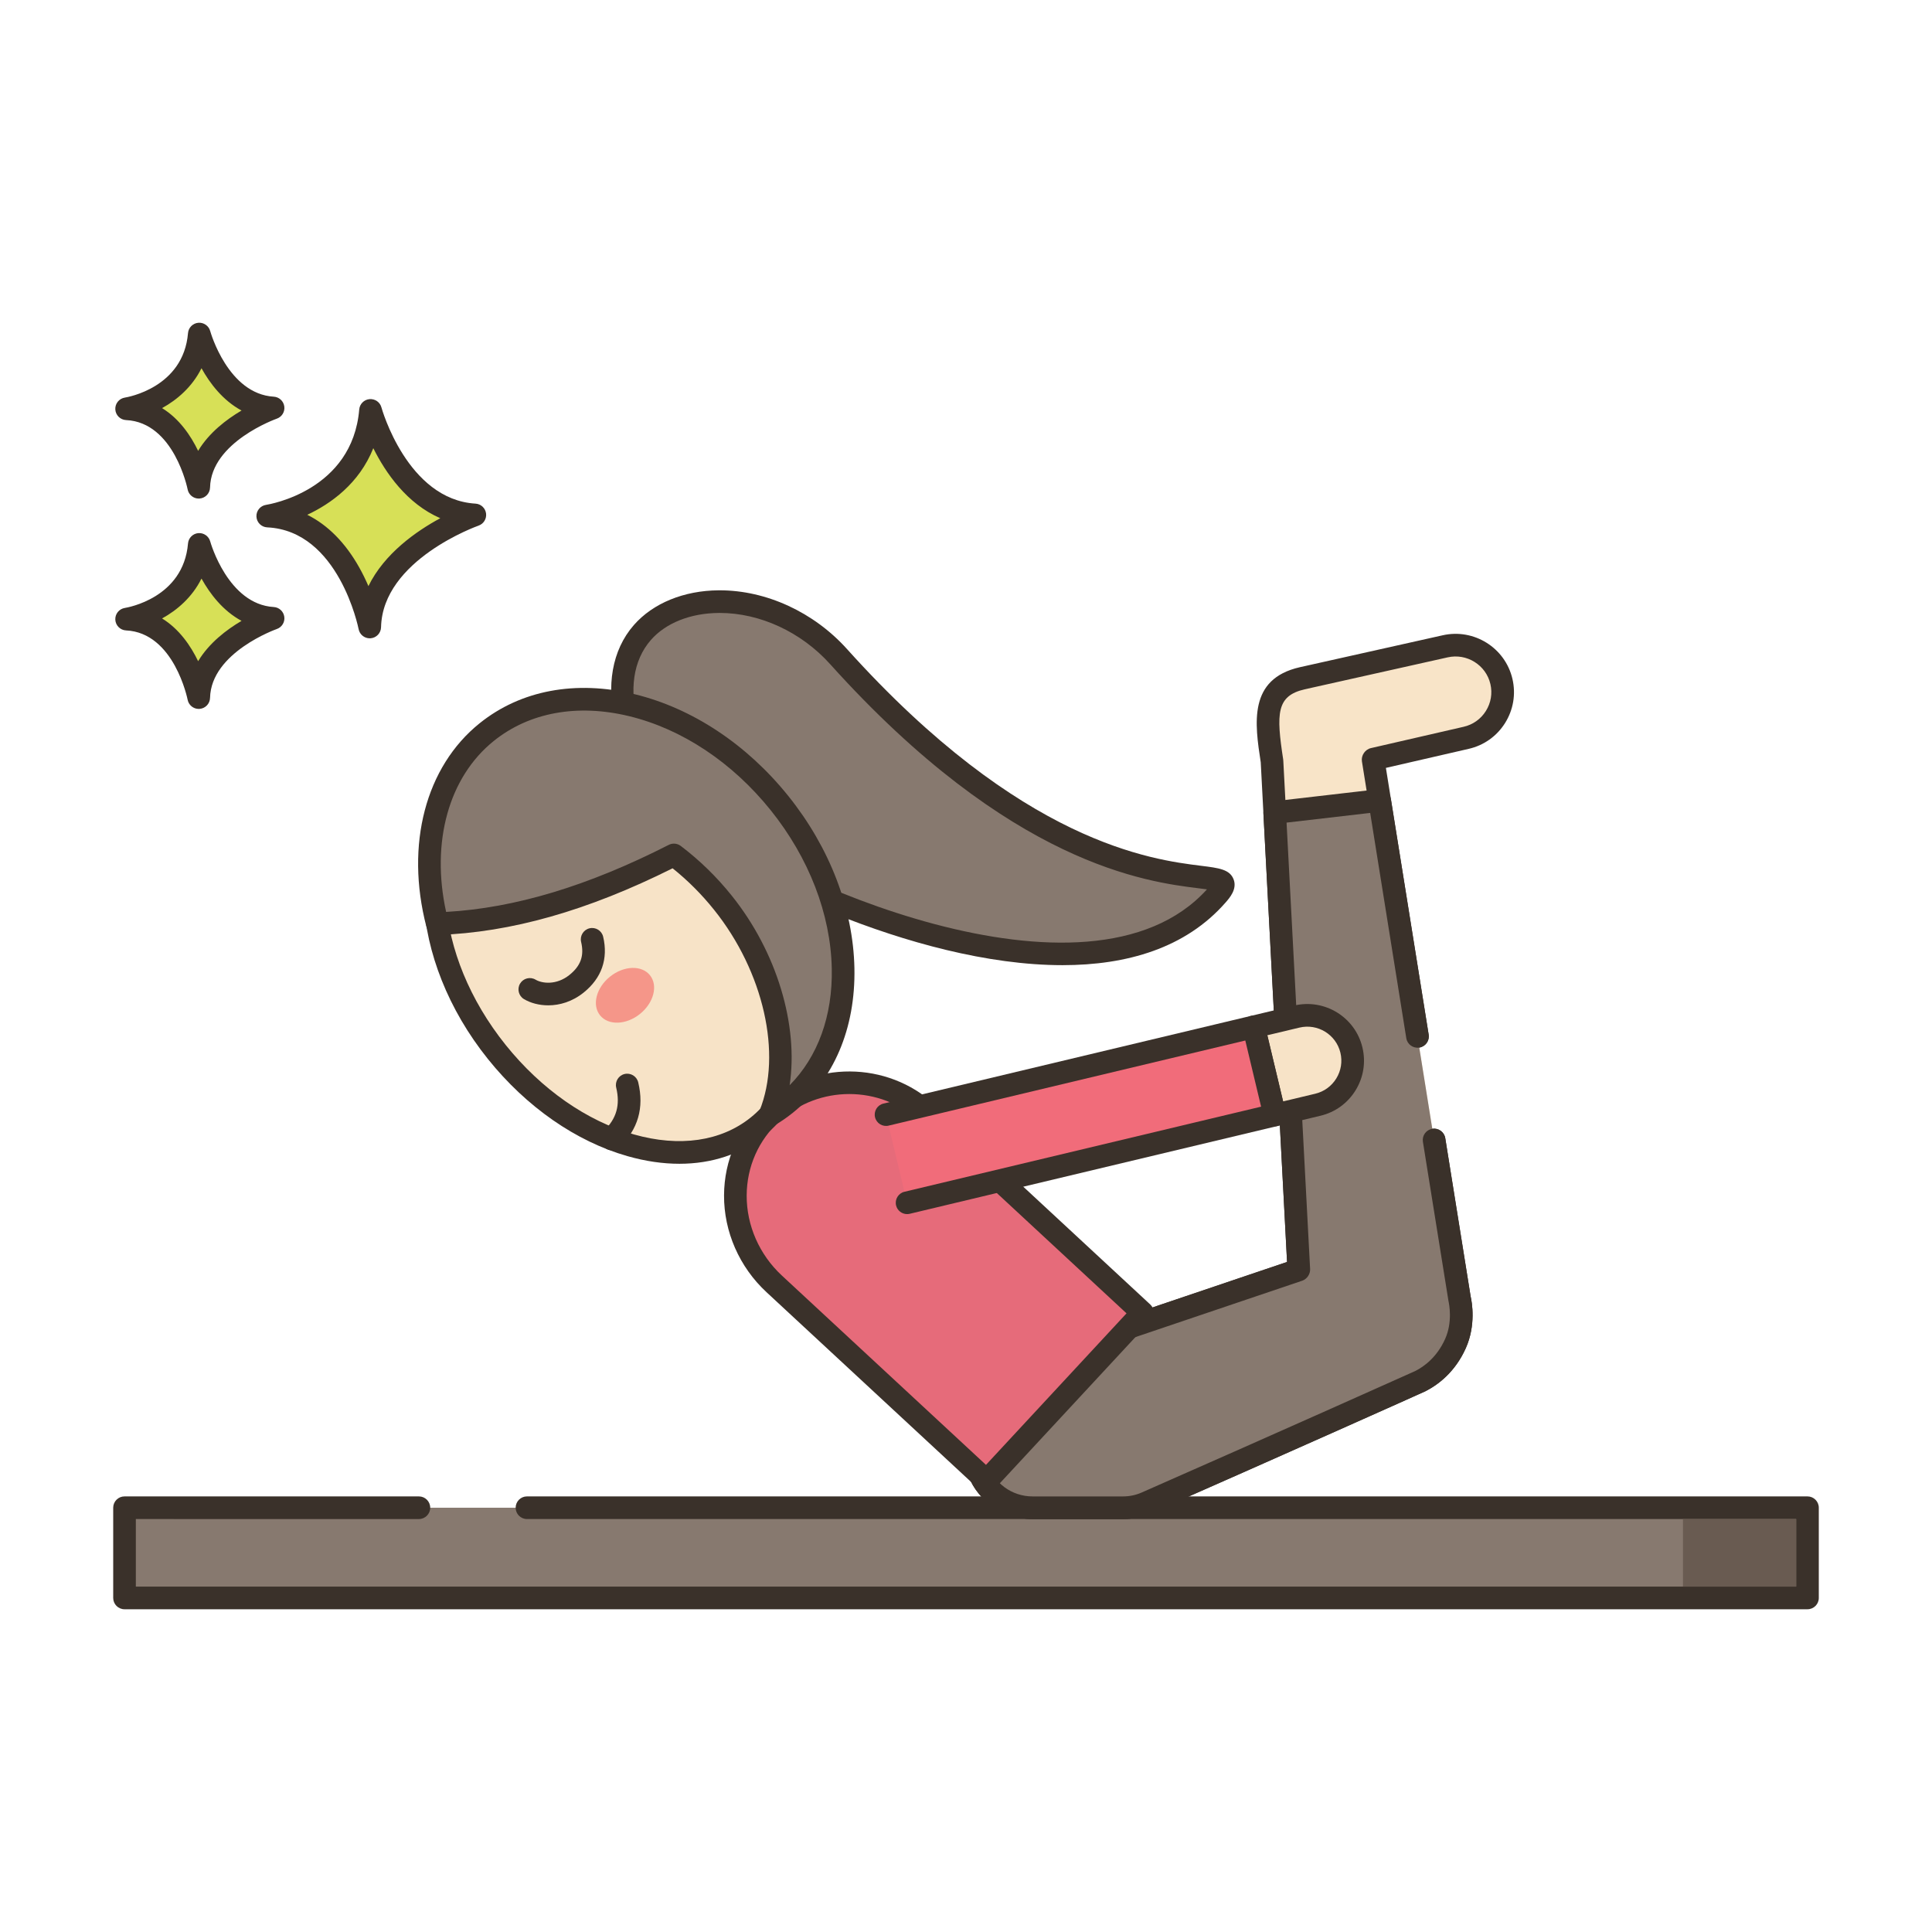 <svg xmlns="http://www.w3.org/2000/svg"  viewBox="0 0 256 256" width="50px" height="50px"><rect width="15" height="8.95" x="223" y="201.284" fill="#695B51"/><polygon fill="#87796F" points="55.506,199.781 16.5,199.781 16.5,211.736 239.5,211.736 239.5,199.781 69.827,199.781"/><path fill="#3A312A" d="M239.5,213.235h-223c-0.828,0-1.5-0.672-1.5-1.5v-11.954c0-0.828,0.672-1.5,1.5-1.5h39.006 c0.828,0,1.5,0.672,1.5,1.5c0,0.828-0.672,1.5-1.5,1.5H18v8.954h220v-8.954H69.827c-0.828,0-1.5-0.672-1.5-1.5 c0-0.828,0.672-1.5,1.5-1.5H239.5c0.828,0,1.5,0.672,1.5,1.5v11.954C241,212.564,240.328,213.235,239.5,213.235z"/><rect width="15" height="8.95" x="223" y="201.284" fill="#695B51"/><path fill="#D7E057" d="M49.096,54.382c0,0,3.563,13.236,13.824,13.85c0,0-13.697,4.731-13.928,14.849 c0,0-2.696-14.19-13.514-14.699C35.478,68.381,48.077,66.472,49.096,54.382z"/><path fill="#3A312A" d="M48.991,84.58c-0.713,0-1.336-0.506-1.473-1.218c-0.025-0.13-2.617-13.036-12.111-13.483 c-0.771-0.036-1.388-0.65-1.428-1.421c-0.04-0.77,0.511-1.444,1.273-1.561c0.464-0.072,11.443-1.905,12.348-12.642 c0.062-0.726,0.635-1.301,1.359-1.367c0.742-0.059,1.394,0.399,1.584,1.102c0.033,0.122,3.419,12.202,12.466,12.744 c0.714,0.043,1.298,0.584,1.395,1.292c0.098,0.708-0.318,1.388-0.994,1.622c-0.127,0.045-12.716,4.522-12.919,13.467 c-0.018,0.767-0.61,1.396-1.375,1.46C49.075,84.578,49.033,84.58,48.991,84.58z M40.716,68.213 c2.715,1.351,5.047,3.702,6.884,6.976c0.473,0.842,0.876,1.68,1.217,2.474c2.115-4.325,6.337-7.276,9.524-8.997 c-4.439-1.923-7.253-6.023-8.875-9.278C47.585,64.088,43.83,66.75,40.716,68.213z"/><path fill="#D7E057" d="M26.409,72.136c0,0,2.521,9.362,9.778,9.796c0,0-9.688,3.347-9.851,10.503c0,0-1.907-10.037-9.558-10.397 C16.777,82.037,25.689,80.687,26.409,72.136z"/><path fill="#3A312A" d="M26.334,93.935c-0.714,0-1.337-0.508-1.473-1.22c-0.017-0.087-1.79-8.88-8.154-9.18 c-0.771-0.036-1.388-0.65-1.428-1.421c-0.04-0.77,0.511-1.444,1.273-1.561c0.312-0.049,7.752-1.306,8.361-8.544 c0.061-0.726,0.636-1.303,1.361-1.368c0.71-0.062,1.393,0.4,1.582,1.104c0.043,0.156,2.368,8.327,8.419,8.689 c0.714,0.043,1.299,0.584,1.396,1.293c0.097,0.709-0.32,1.389-0.996,1.622c-0.086,0.029-8.704,3.102-8.842,9.119 c-0.018,0.767-0.611,1.397-1.377,1.461C26.417,93.933,26.375,93.935,26.334,93.935z M21.476,81.947 c2.287,1.409,3.803,3.643,4.777,5.665c1.453-2.419,3.774-4.18,5.753-5.344c-2.481-1.338-4.191-3.596-5.307-5.604 C25.461,79.146,23.47,80.849,21.476,81.947z"/><path fill="#D7E057" d="M26.409,44.264c0,0,2.521,9.362,9.778,9.796c0,0-9.688,3.347-9.851,10.503c0,0-1.907-10.037-9.558-10.397 C16.777,54.166,25.689,52.816,26.409,44.264z"/><path fill="#3A312A" d="M26.334,66.063c-0.714,0-1.337-0.508-1.473-1.22c-0.017-0.087-1.79-8.88-8.154-9.18 c-0.771-0.036-1.388-0.65-1.428-1.421c-0.04-0.77,0.511-1.444,1.273-1.561c0.312-0.049,7.752-1.306,8.361-8.544 c0.061-0.726,0.636-1.303,1.361-1.368c0.71-0.067,1.393,0.4,1.582,1.104c0.043,0.156,2.368,8.327,8.419,8.689 c0.714,0.043,1.299,0.584,1.396,1.293c0.097,0.709-0.32,1.389-0.996,1.622c-0.086,0.029-8.704,3.102-8.842,9.119 c-0.018,0.767-0.611,1.397-1.377,1.461C26.417,66.062,26.375,66.063,26.334,66.063z M21.476,54.076 c2.287,1.409,3.803,3.644,4.777,5.665c1.453-2.419,3.774-4.18,5.753-5.344c-2.481-1.338-4.191-3.596-5.307-5.604 C25.461,51.274,23.47,52.978,21.476,54.076z"/><path fill="#F8E4C8" d="M187.824,137.328l-5.88-36.68c-0.004-0.026,0.013-0.052,0.039-0.058l12.29-2.826 c3.354-0.766,5.446-4.104,4.677-7.45c-0.77-3.345-4.109-5.438-7.463-4.672c0,0-18.47,4.128-18.934,4.233 c-5.364,1.224-4.845,5.505-4.005,10.99c0,0.002,0,0.003,0.001,0.005l3.551,67.403h-0.001c-0.881,0.298-21.027,7.11-34.682,11.727 c-5.885,1.99-9.539,8.145-7.976,14.157c0.015,0.056,0.03,0.113,0.045,0.169c0.898,3.261,3.955,5.458,7.337,5.458h11.983 c1.061,0,2.104-0.217,3.075-0.644c17.095-7.517,36.156-16.048,36.308-16.125c1.612-0.816,3.487-2.338,4.668-4.988 c1.116-2.504,0.734-5.111,0.531-5.997l-3.363-20.978L187.824,137.328z"/><path fill="#3A312A" d="M148.805,201.284h-11.982c-4.107,0-7.719-2.697-8.783-6.56l-0.042-0.157 c-1.74-6.696,2.189-13.706,8.939-15.988l33.605-11.362l-3.487-66.201c-0.795-5.19-1.657-11.046,5.164-12.603 c0.47-0.106,18.941-4.234,18.941-4.234c4.15-0.94,8.299,1.656,9.252,5.8c0.462,2.009,0.113,4.078-0.982,5.825 c-1.097,1.748-2.81,2.964-4.822,3.423l-10.968,2.522l5.667,35.342c0.131,0.817-0.426,1.587-1.244,1.719 c-0.813,0.126-1.588-0.426-1.719-1.244l-5.881-36.68c-0.125-0.783,0.42-1.587,1.195-1.759l12.279-2.824 c1.233-0.281,2.28-1.024,2.95-2.094c0.67-1.067,0.883-2.331,0.601-3.559c-0.583-2.535-3.129-4.121-5.667-3.546 c-0.007,0.002-18.475,4.13-18.939,4.234c-3.773,0.861-3.779,3.234-2.851,9.3c0.012,0.074,0.018,0.15,0.018,0.226l3.549,67.329 c0.035,0.672-0.381,1.285-1.018,1.5l-34.682,11.727c-5.267,1.781-8.344,7.21-7.005,12.36l0.037,0.14 c0.709,2.572,3.131,4.363,5.893,4.363h11.982c0.858,0,1.69-0.174,2.472-0.518c16.825-7.398,35.798-15.888,36.269-16.107 c1.188-0.603,2.872-1.845,3.941-4.243c1.004-2.25,0.541-4.602,0.439-5.051l-3.383-21.075c-0.131-0.817,0.426-1.587,1.244-1.719 c0.813-0.131,1.588,0.427,1.719,1.244l3.363,20.978c0.178,0.762,0.715,3.802-0.642,6.845c-1.429,3.203-3.704,4.876-5.361,5.715 c-0.257,0.131-19.646,8.802-36.382,16.16C151.319,201.024,150.082,201.284,148.805,201.284z"/><path fill="#87796F" d="M187.823,137.328l-5.004-31.218c-0.004-0.027-0.029-0.045-0.056-0.042l-13.811,1.598 c-0.027,0.003-0.046,0.026-0.045,0.053l3.191,60.512c0.001,0.023-0.013,0.043-0.034,0.051l-34.652,11.715 c-5.887,1.99-9.542,8.151-7.972,14.163c0.015,0.058,0.031,0.115,0.046,0.173c0.902,3.257,3.955,5.451,7.335,5.451h11.986 c1.061,0,2.104-0.217,3.075-0.645c17.095-7.517,36.157-16.047,36.308-16.126c1.613-0.819,3.485-2.339,4.669-4.988 c1.118-2.5,0.731-5.113,0.528-5.995l-3.363-20.978L187.823,137.328z"/><path fill="#3A312A" d="M148.807,201.284H136.82c-4.102,0-7.714-2.694-8.78-6.551l-0.055-0.203 c-1.738-6.658,2.189-13.67,8.945-15.954l33.612-11.363l-3.134-59.415c-0.042-0.796,0.591-1.538,1.383-1.623l13.798-1.597 c0.812-0.082,1.561,0.483,1.704,1.259l5.011,31.254c0.131,0.818-0.426,1.587-1.244,1.719c-0.816,0.126-1.588-0.426-1.719-1.244 l-4.784-29.849L170.477,109l3.12,59.152c0.034,0.659-0.4,1.314-1.02,1.54l-34.685,11.726c-5.271,1.782-8.346,7.213-7.001,12.364 l0.041,0.152c0.708,2.561,3.13,4.35,5.889,4.35h11.986c0.858,0,1.691-0.174,2.472-0.518c17.182-7.556,35.842-15.908,36.264-16.105 c1.191-0.606,2.874-1.85,3.947-4.248c1.002-2.241,0.538-4.598,0.436-5.048l-3.383-21.075c-0.131-0.817,0.426-1.587,1.244-1.719 c0.813-0.131,1.588,0.427,1.719,1.244l3.363,20.978c0.178,0.764,0.717,3.809-0.641,6.845c-1.431,3.199-3.704,4.873-5.358,5.714 c-0.256,0.134-20.117,9.009-36.384,16.161C151.321,201.024,150.084,201.284,148.807,201.284z"/><path fill="#E66B7A" d="M151.391,173.946l-28.517-26.451c-5.835-5.413-14.782-5.364-20.556-0.104 c-6.704,6.113-6.39,16.554,0.265,22.727l28.144,26.105L151.391,173.946z"/><path fill="#3A312A" d="M130.727,197.724c-0.378,0-0.742-0.143-1.02-0.4l-28.144-26.105c-3.595-3.334-5.645-8.01-5.624-12.828 c0.02-4.669,1.927-8.969,5.368-12.106c6.357-5.79,16.277-5.741,22.587,0.112l28.518,26.451c0.291,0.271,0.464,0.646,0.479,1.043 c0.015,0.397-0.129,0.785-0.399,1.077l-20.664,22.277c-0.271,0.291-0.646,0.464-1.043,0.479 C130.765,197.724,130.746,197.724,130.727,197.724z M112.534,144.966c-3.31,0-6.618,1.177-9.206,3.534 c-2.813,2.566-4.373,6.083-4.389,9.902c-0.018,3.982,1.683,7.851,4.665,10.616l27.043,25.085l18.624-20.077l-27.418-25.432 C119.248,146.177,115.891,144.966,112.534,144.966z"/><path fill="#87796F" d="M91.739,109.149c9.007,7.878,52.879,28.482,69.531,9.445c5.35-6.116-16.018,6.345-50.157-31.594 c-7.938-8.822-20.645-9.307-25.995-3.19C79.768,89.926,82.733,101.271,91.739,109.149z"/><path fill="#3A312A" d="M140.789,127.889c-19.937,0-43.994-12.324-50.037-17.61c-9.615-8.409-12.648-20.726-6.763-27.455 c2.531-2.894,6.627-4.572,11.237-4.604c0.046-0.001,0.093-0.001,0.139-0.001c6.18,0,12.474,2.9,16.863,7.779 c23.192,25.774,40.435,27.917,46.925,28.723c2.37,0.295,3.801,0.473,4.308,1.802c0.49,1.287-0.52,2.44-1.062,3.061 C157.112,125.627,149.327,127.889,140.789,127.889z M95.367,81.218c-0.04,0-0.079,0-0.119,0.001 c-3.753,0.026-7.034,1.331-9.001,3.579c-4.797,5.484-1.89,15.902,6.479,23.223c9.153,8.006,51.471,27.206,67.202,9.825 c-0.361-0.051-0.764-0.101-1.145-0.148c-6.795-0.845-24.843-3.087-48.785-29.694C106.17,83.749,100.708,81.218,95.367,81.218z"/><ellipse cx="82.051" cy="126.38" fill="#F7E3C7" rx="20.797" ry="29.324" transform="rotate(-38.761 82.045 126.373)"/><path fill="#3A312A" d="M90.029,154.206c-2.197,0-4.503-0.333-6.871-1.008c-6.827-1.942-13.394-6.509-18.491-12.855 c-10.642-13.253-11.501-30.298-1.916-37.997c4.721-3.792,11.183-4.78,18.192-2.785c6.827,1.943,13.395,6.509,18.492,12.856 c10.642,13.252,11.501,30.297,1.916,37.997C98.226,152.924,94.336,154.206,90.029,154.206z M74.09,101.557 c-3.633,0-6.881,1.057-9.46,3.129c-8.296,6.662-7.229,21.815,2.377,33.778l0,0c4.711,5.867,10.738,10.075,16.973,11.85 c6.048,1.721,11.552,0.927,15.493-2.239c8.296-6.663,7.229-21.816-2.377-33.778c-4.711-5.867-10.739-10.075-16.974-11.85 C78.032,101.852,76.007,101.557,74.09,101.557z"/><path fill="#87796F" d="M103.279,106.404c10.929,13.612,11.292,31.479,0.811,39.895c-0.662,0.527-1.341,1.006-2.055,1.43 c3.095-7.665,0.963-19.131-6.252-28.12c-1.974-2.468-4.172-4.57-6.486-6.324c-9.904,5.045-20.382,8.741-31.356,9.102 c-2.572-9.962-0.431-19.776,6.556-25.386C74.979,88.574,92.337,92.791,103.279,106.404z"/><path fill="#3A312A" d="M102.035,149.229c-0.351,0-0.698-0.122-0.977-0.362c-0.488-0.419-0.655-1.102-0.414-1.699 c3.021-7.484,0.542-18.431-6.031-26.619c-1.626-2.033-3.469-3.878-5.489-5.495c-11.257,5.623-21.449,8.515-31.133,8.834 c-0.732,0.045-1.327-0.444-1.502-1.124c-2.804-10.86-0.096-21.179,7.068-26.931c5.44-4.374,12.724-5.741,20.512-3.853 c7.643,1.854,14.88,6.644,20.379,13.485h0.001c5.492,6.841,8.604,14.939,8.765,22.806c0.162,8.012-2.744,14.83-8.185,19.198 c-0.761,0.604-1.488,1.11-2.229,1.55C102.563,149.159,102.299,149.229,102.035,149.229z M89.297,111.785 c0.321,0,0.641,0.104,0.906,0.305c2.506,1.9,4.777,4.114,6.752,6.583c6.018,7.497,8.868,17.209,7.676,25.125 c3.74-3.771,5.711-9.186,5.583-15.467c-0.146-7.207-3.024-14.661-8.104-20.987c-5.086-6.328-11.744-10.75-18.747-12.448 c-6.862-1.665-13.227-0.501-17.925,3.275c-5.98,4.801-8.354,13.404-6.325,22.663c9.121-0.514,18.787-3.427,29.504-8.886 C88.831,111.839,89.064,111.785,89.297,111.785z"/><path fill="#F59689" d="M79.509,134.537c1.097,1.365,3.466,1.283,5.292-0.184c1.826-1.467,2.418-3.763,1.322-5.128 c-1.097-1.365-3.466-1.283-5.292,0.184C79.004,130.875,78.412,133.171,79.509,134.537z"/><path fill="#3A312A" d="M81.06,152.41c-0.396,0-0.79-0.155-1.085-0.464c-0.572-0.6-0.55-1.549,0.049-2.121 c1.662-1.586,2.179-3.399,1.627-5.706c-0.192-0.806,0.305-1.614,1.11-1.808c0.809-0.192,1.615,0.306,1.808,1.11 c0.803,3.355-0.029,6.24-2.473,8.573C81.805,152.273,81.432,152.41,81.06,152.41z"/><path fill="#3A312A" d="M72.645,133.213c-1.233,0-2.361-0.319-3.21-0.822c-0.712-0.423-0.947-1.343-0.524-2.056 c0.423-0.713,1.345-0.946,2.056-0.525c0.857,0.509,2.761,0.762,4.49-0.627c1.499-1.204,1.976-2.553,1.545-4.372 c-0.19-0.807,0.309-1.614,1.114-1.806c0.808-0.191,1.615,0.309,1.806,1.114c0.692,2.928-0.202,5.487-2.586,7.402 C75.829,132.732,74.157,133.213,72.645,133.213z"/><path fill="#F7E3C7" d="M174.618,146.385l-5.71,1.363l-2.788-11.682l5.71-1.363c3.229-0.771,6.47,1.221,7.239,4.441 c0.385,1.615,0.082,3.229-0.725,4.543C177.536,145,176.233,146,174.618,146.385z"/><path fill="#3A312A" d="M168.909,149.248c-0.275,0-0.547-0.075-0.785-0.222c-0.339-0.209-0.581-0.543-0.674-0.93l-2.788-11.683 c-0.093-0.388-0.027-0.795,0.181-1.134c0.209-0.339,0.543-0.581,0.93-0.674l5.709-1.362c4.032-0.959,8.087,1.53,9.047,5.552 c0.466,1.953,0.144,3.969-0.907,5.677c-1.051,1.709-2.704,2.906-4.654,3.371l-5.709,1.363 C169.143,149.234,169.025,149.248,168.909,149.248z M167.929,137.177l2.091,8.764l4.25-1.015c0.001,0,0.001,0,0.001,0 c1.172-0.279,2.164-0.998,2.796-2.025c0.63-1.025,0.823-2.235,0.544-3.408c-0.576-2.414-3.015-3.908-5.433-3.33L167.929,137.177z"/><rect width="50.083" height="12.011" x="118.116" y="141.714" fill="#F16C7A" transform="rotate(-13.419 143.185 147.734)"/><path fill="#3A312A" d="M120.193,160.874c-0.679,0-1.294-0.463-1.458-1.151c-0.192-0.807,0.305-1.615,1.11-1.808l47.256-11.277 l-2.091-8.765l-47.256,11.277c-0.807,0.195-1.615-0.305-1.808-1.11c-0.192-0.807,0.305-1.615,1.11-1.808l48.715-11.626 c0.389-0.093,0.795-0.026,1.134,0.181c0.339,0.209,0.581,0.543,0.674,0.93l2.788,11.683c0.192,0.807-0.305,1.615-1.11,1.808 l-48.715,11.626C120.426,160.861,120.309,160.874,120.193,160.874z"/></svg>
